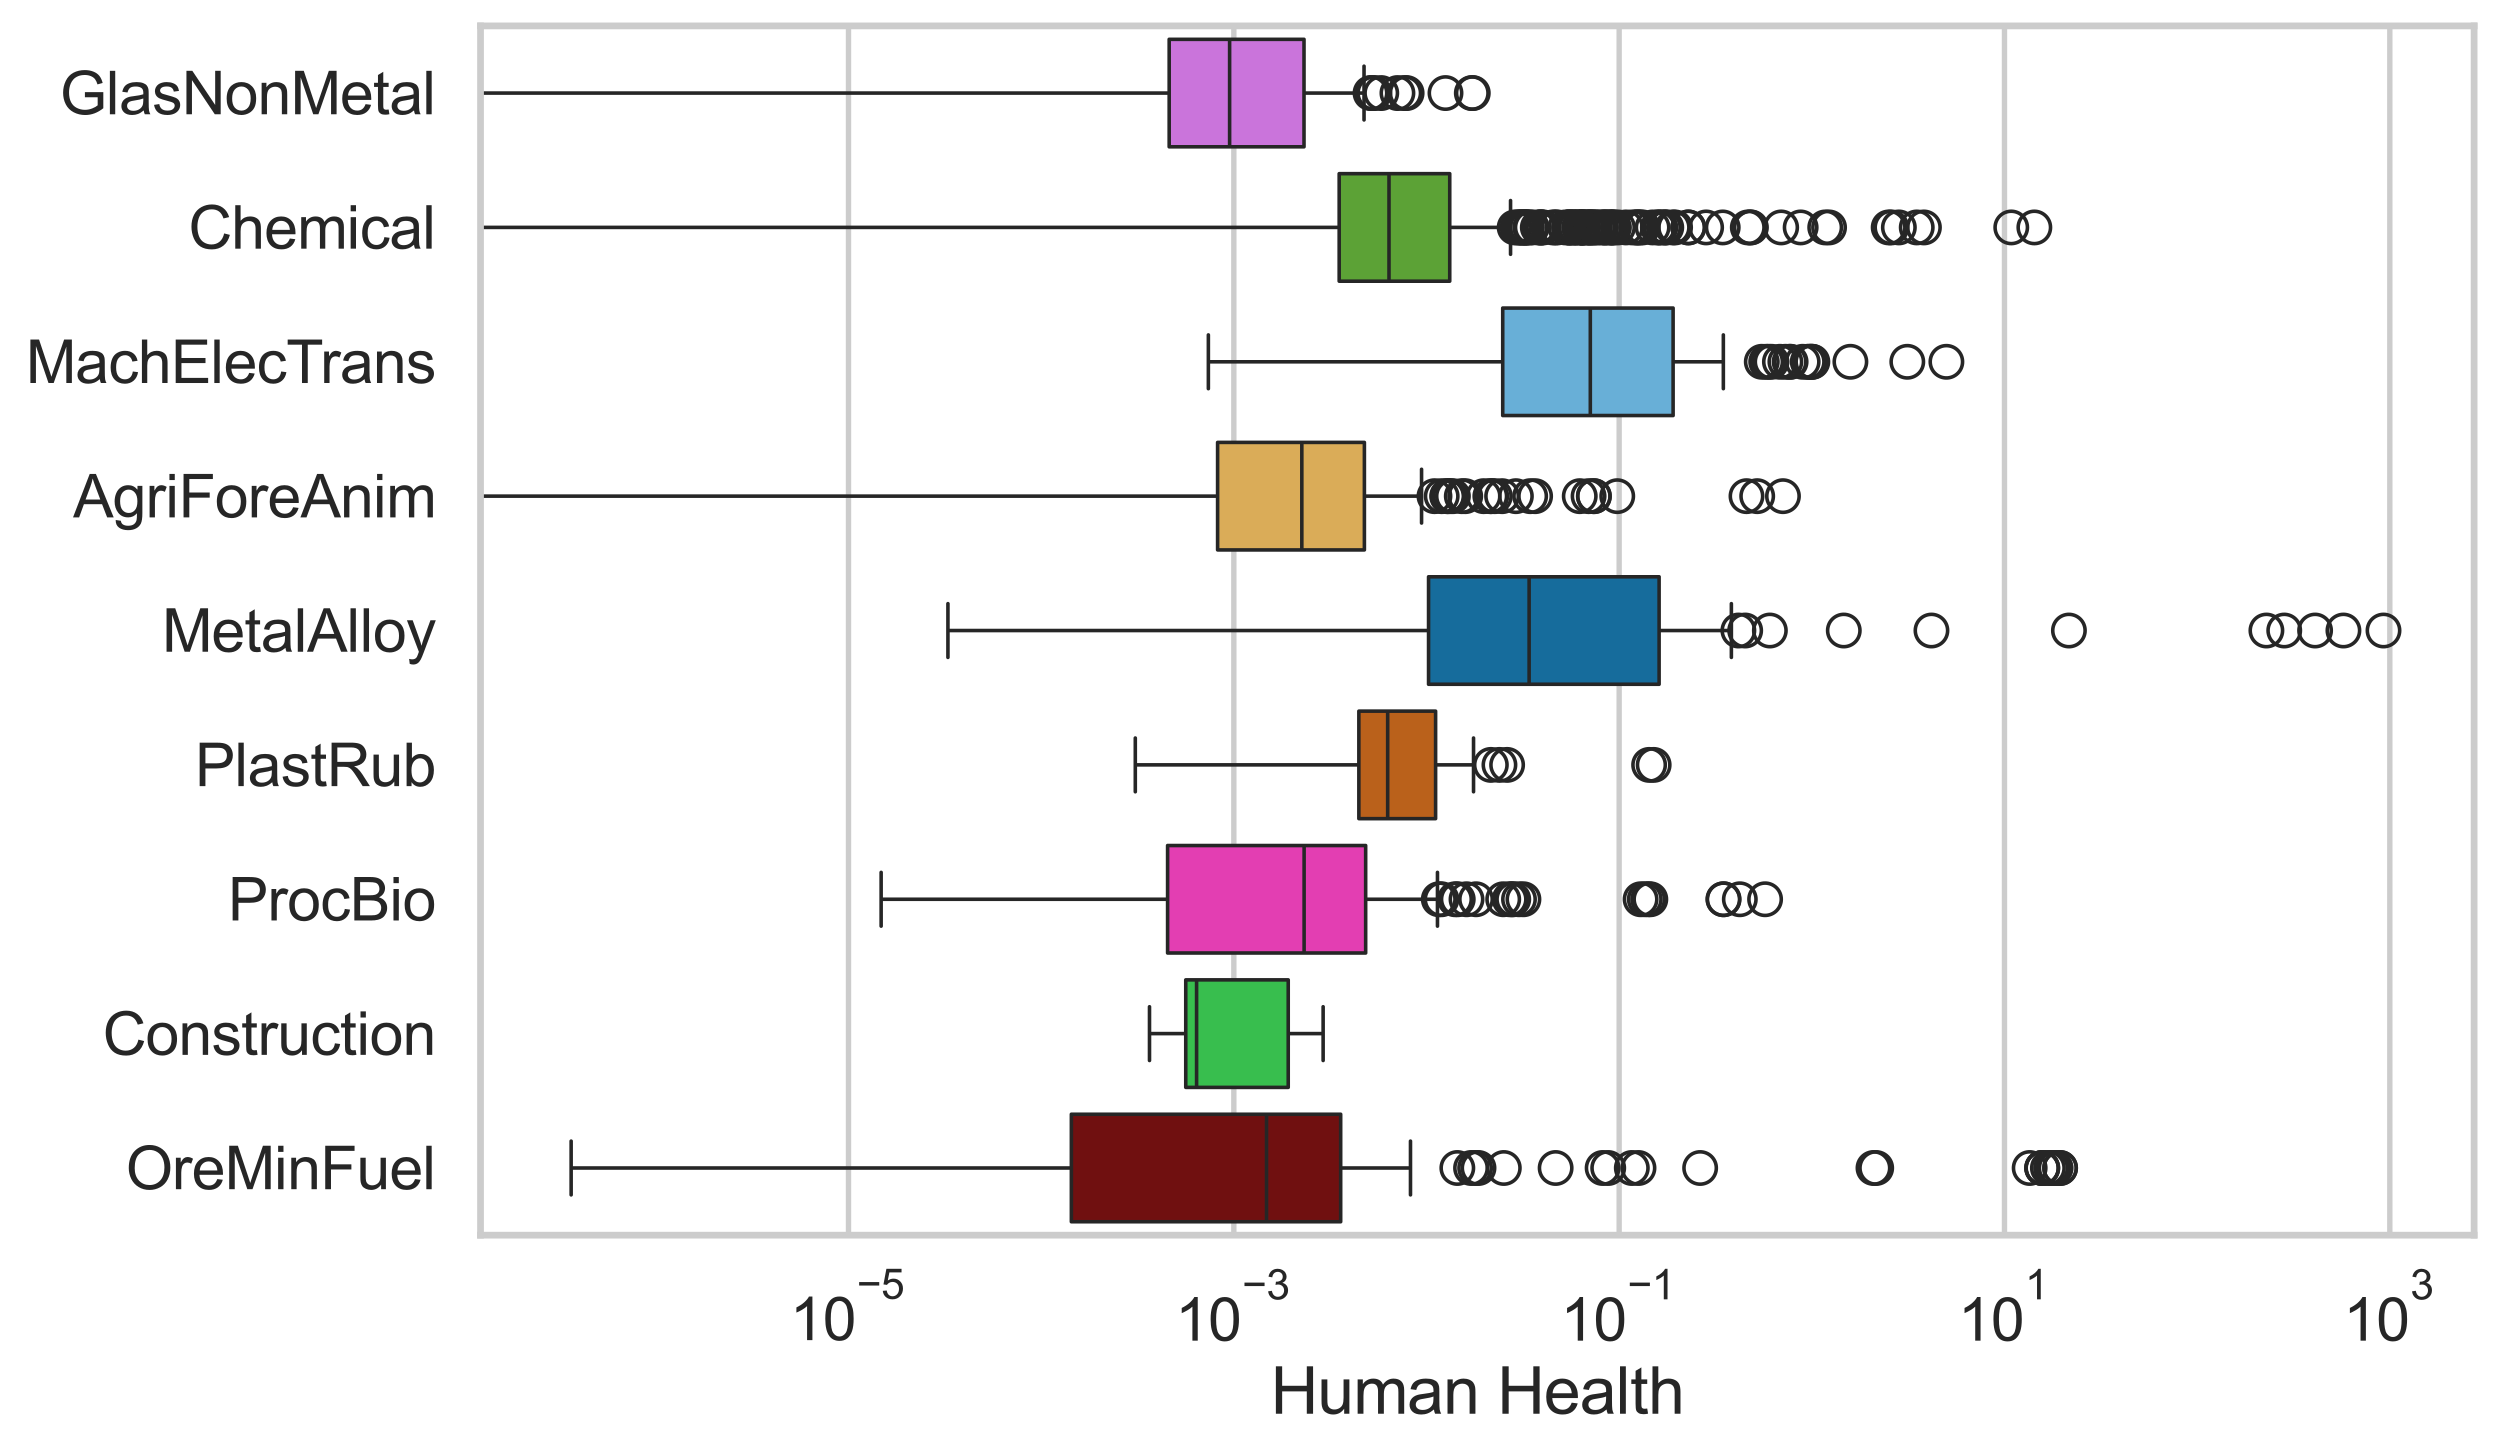 <?xml version="1.0" encoding="utf-8" standalone="no"?>
<!DOCTYPE svg PUBLIC "-//W3C//DTD SVG 1.1//EN"
  "http://www.w3.org/Graphics/SVG/1.1/DTD/svg11.dtd">
<svg xmlns:xlink="http://www.w3.org/1999/xlink" width="695.577pt" height="404.121pt" viewBox="0 0 695.577 404.121" xmlns="http://www.w3.org/2000/svg" version="1.1">
 <defs>
  <style type="text/css">*{stroke-linejoin: round; stroke-linecap: butt}</style>
 </defs>
 <g id="figure_1">
  <g id="patch_1">
   <path d="M 0 404.121 
L 695.577 404.121 
L 695.577 0 
L 0 0 
z
" style="fill: #ffffff"/>
  </g>
  <g id="axes_1">
   <g id="patch_2">
    <path d="M 133.697 343.665 
L 688.377 343.665 
L 688.377 7.2 
L 133.697 7.2 
z
" style="fill: #ffffff"/>
   </g>
   <g id="matplotlib.axis_1">
    <g id="xtick_1">
     <g id="line2d_1">
      <path d="M 236.079 343.665 
L 236.079 7.2 
" clip-path="url(#p3084a3661a)" style="fill: none; stroke: #cccccc; stroke-width: 1.5; stroke-linecap: round"/>
     </g>
     <g id="text_1">
      <!-- $\mathdefault{10^{-5}}$ -->
      <g style="fill: #262626" transform="translate(219.744 373.015) scale(0.165 -0.165)">
       <defs>
        <path id="ArialMT-31" d="M 2384 0 
L 1822 0 
L 1822 3584 
Q 1619 3391 1289 3197 
Q 959 3003 697 2906 
L 697 3450 
Q 1169 3672 1522 3987 
Q 1875 4303 2022 4600 
L 2384 4600 
L 2384 0 
z
" transform="scale(0.016)"/>
        <path id="ArialMT-30" d="M 266 2259 
Q 266 3072 433 3567 
Q 600 4063 929 4331 
Q 1259 4600 1759 4600 
Q 2128 4600 2406 4451 
Q 2684 4303 2865 4023 
Q 3047 3744 3150 3342 
Q 3253 2941 3253 2259 
Q 3253 1453 3087 958 
Q 2922 463 2592 192 
Q 2263 -78 1759 -78 
Q 1097 -78 719 397 
Q 266 969 266 2259 
z
M 844 2259 
Q 844 1131 1108 757 
Q 1372 384 1759 384 
Q 2147 384 2411 759 
Q 2675 1134 2675 2259 
Q 2675 3391 2411 3762 
Q 2147 4134 1753 4134 
Q 1366 4134 1134 3806 
Q 844 3388 844 2259 
z
" transform="scale(0.016)"/>
        <path id="ArialMT-2212" d="M 3381 1997 
L 356 1997 
L 356 2522 
L 3381 2522 
L 3381 1997 
z
" transform="scale(0.016)"/>
        <path id="ArialMT-35" d="M 266 1200 
L 856 1250 
Q 922 819 1161 601 
Q 1400 384 1738 384 
Q 2144 384 2425 690 
Q 2706 997 2706 1503 
Q 2706 1984 2436 2262 
Q 2166 2541 1728 2541 
Q 1456 2541 1237 2417 
Q 1019 2294 894 2097 
L 366 2166 
L 809 4519 
L 3088 4519 
L 3088 3981 
L 1259 3981 
L 1013 2750 
Q 1425 3038 1878 3038 
Q 2478 3038 2890 2622 
Q 3303 2206 3303 1553 
Q 3303 931 2941 478 
Q 2500 -78 1738 -78 
Q 1113 -78 717 272 
Q 322 622 266 1200 
z
" transform="scale(0.016)"/>
       </defs>
       <use xlink:href="#ArialMT-31" transform="translate(0 0.88)"/>
       <use xlink:href="#ArialMT-30" transform="translate(55.615 0.88)"/>
       <use xlink:href="#ArialMT-2212" transform="translate(112.973 70.573) scale(0.7)"/>
       <use xlink:href="#ArialMT-35" transform="translate(153.852 70.573) scale(0.7)"/>
      </g>
     </g>
    </g>
    <g id="xtick_2">
     <g id="line2d_2">
      <path d="M 343.289 343.665 
L 343.289 7.2 
" clip-path="url(#p3084a3661a)" style="fill: none; stroke: #cccccc; stroke-width: 1.5; stroke-linecap: round"/>
     </g>
     <g id="text_2">
      <!-- $\mathdefault{10^{-3}}$ -->
      <g style="fill: #262626" transform="translate(326.954 373.18) scale(0.165 -0.165)">
       <defs>
        <path id="ArialMT-33" d="M 269 1209 
L 831 1284 
Q 928 806 1161 595 
Q 1394 384 1728 384 
Q 2125 384 2398 659 
Q 2672 934 2672 1341 
Q 2672 1728 2419 1979 
Q 2166 2231 1775 2231 
Q 1616 2231 1378 2169 
L 1441 2663 
Q 1497 2656 1531 2656 
Q 1891 2656 2178 2843 
Q 2466 3031 2466 3422 
Q 2466 3731 2256 3934 
Q 2047 4138 1716 4138 
Q 1388 4138 1169 3931 
Q 950 3725 888 3313 
L 325 3413 
Q 428 3978 793 4289 
Q 1159 4600 1703 4600 
Q 2078 4600 2393 4439 
Q 2709 4278 2876 4000 
Q 3044 3722 3044 3409 
Q 3044 3113 2884 2869 
Q 2725 2625 2413 2481 
Q 2819 2388 3044 2092 
Q 3269 1797 3269 1353 
Q 3269 753 2831 336 
Q 2394 -81 1725 -81 
Q 1122 -81 723 278 
Q 325 638 269 1209 
z
" transform="scale(0.016)"/>
       </defs>
       <use xlink:href="#ArialMT-31" transform="translate(0 0.994)"/>
       <use xlink:href="#ArialMT-30" transform="translate(55.615 0.994)"/>
       <use xlink:href="#ArialMT-2212" transform="translate(112.973 70.688) scale(0.7)"/>
       <use xlink:href="#ArialMT-33" transform="translate(153.852 70.688) scale(0.7)"/>
      </g>
     </g>
    </g>
    <g id="xtick_3">
     <g id="line2d_3">
      <path d="M 450.499 343.665 
L 450.499 7.2 
" clip-path="url(#p3084a3661a)" style="fill: none; stroke: #cccccc; stroke-width: 1.5; stroke-linecap: round"/>
     </g>
     <g id="text_3">
      <!-- $\mathdefault{10^{-1}}$ -->
      <g style="fill: #262626" transform="translate(434.164 373.18) scale(0.165 -0.165)">
       <use xlink:href="#ArialMT-31" transform="translate(0 0.994)"/>
       <use xlink:href="#ArialMT-30" transform="translate(55.615 0.994)"/>
       <use xlink:href="#ArialMT-2212" transform="translate(112.973 70.688) scale(0.7)"/>
       <use xlink:href="#ArialMT-31" transform="translate(153.852 70.688) scale(0.7)"/>
      </g>
     </g>
    </g>
    <g id="xtick_4">
     <g id="line2d_4">
      <path d="M 557.709 343.665 
L 557.709 7.2 
" clip-path="url(#p3084a3661a)" style="fill: none; stroke: #cccccc; stroke-width: 1.5; stroke-linecap: round"/>
     </g>
     <g id="text_4">
      <!-- $\mathdefault{10^{1}}$ -->
      <g style="fill: #262626" transform="translate(544.757 373.18) scale(0.165 -0.165)">
       <use xlink:href="#ArialMT-31" transform="translate(0 0.994)"/>
       <use xlink:href="#ArialMT-30" transform="translate(55.615 0.994)"/>
       <use xlink:href="#ArialMT-31" transform="translate(112.973 70.688) scale(0.7)"/>
      </g>
     </g>
    </g>
    <g id="xtick_5">
     <g id="line2d_5">
      <path d="M 664.919 343.665 
L 664.919 7.2 
" clip-path="url(#p3084a3661a)" style="fill: none; stroke: #cccccc; stroke-width: 1.5; stroke-linecap: round"/>
     </g>
     <g id="text_5">
      <!-- $\mathdefault{10^{3}}$ -->
      <g style="fill: #262626" transform="translate(651.967 373.18) scale(0.165 -0.165)">
       <use xlink:href="#ArialMT-31" transform="translate(0 0.994)"/>
       <use xlink:href="#ArialMT-30" transform="translate(55.615 0.994)"/>
       <use xlink:href="#ArialMT-33" transform="translate(112.973 70.688) scale(0.7)"/>
      </g>
     </g>
    </g>
    <g id="text_6">
     <!-- Human Health -->
     <g style="fill: #262626" transform="translate(353.511 393.344) scale(0.18 -0.18)">
      <defs>
       <path id="ArialMT-48" d="M 513 0 
L 513 4581 
L 1119 4581 
L 1119 2700 
L 3500 2700 
L 3500 4581 
L 4106 4581 
L 4106 0 
L 3500 0 
L 3500 2159 
L 1119 2159 
L 1119 0 
L 513 0 
z
" transform="scale(0.016)"/>
       <path id="ArialMT-75" d="M 2597 0 
L 2597 488 
Q 2209 -75 1544 -75 
Q 1250 -75 995 37 
Q 741 150 617 320 
Q 494 491 444 738 
Q 409 903 409 1263 
L 409 3319 
L 972 3319 
L 972 1478 
Q 972 1038 1006 884 
Q 1059 663 1231 536 
Q 1403 409 1656 409 
Q 1909 409 2131 539 
Q 2353 669 2445 892 
Q 2538 1116 2538 1541 
L 2538 3319 
L 3100 3319 
L 3100 0 
L 2597 0 
z
" transform="scale(0.016)"/>
       <path id="ArialMT-6d" d="M 422 0 
L 422 3319 
L 925 3319 
L 925 2853 
Q 1081 3097 1340 3245 
Q 1600 3394 1931 3394 
Q 2300 3394 2536 3241 
Q 2772 3088 2869 2813 
Q 3263 3394 3894 3394 
Q 4388 3394 4653 3120 
Q 4919 2847 4919 2278 
L 4919 0 
L 4359 0 
L 4359 2091 
Q 4359 2428 4304 2576 
Q 4250 2725 4106 2815 
Q 3963 2906 3769 2906 
Q 3419 2906 3187 2673 
Q 2956 2441 2956 1928 
L 2956 0 
L 2394 0 
L 2394 2156 
Q 2394 2531 2256 2718 
Q 2119 2906 1806 2906 
Q 1569 2906 1367 2781 
Q 1166 2656 1075 2415 
Q 984 2175 984 1722 
L 984 0 
L 422 0 
z
" transform="scale(0.016)"/>
       <path id="ArialMT-61" d="M 2588 409 
Q 2275 144 1986 34 
Q 1697 -75 1366 -75 
Q 819 -75 525 192 
Q 231 459 231 875 
Q 231 1119 342 1320 
Q 453 1522 633 1644 
Q 813 1766 1038 1828 
Q 1203 1872 1538 1913 
Q 2219 1994 2541 2106 
Q 2544 2222 2544 2253 
Q 2544 2597 2384 2738 
Q 2169 2928 1744 2928 
Q 1347 2928 1158 2789 
Q 969 2650 878 2297 
L 328 2372 
Q 403 2725 575 2942 
Q 747 3159 1072 3276 
Q 1397 3394 1825 3394 
Q 2250 3394 2515 3294 
Q 2781 3194 2906 3042 
Q 3031 2891 3081 2659 
Q 3109 2516 3109 2141 
L 3109 1391 
Q 3109 606 3145 398 
Q 3181 191 3288 0 
L 2700 0 
Q 2613 175 2588 409 
z
M 2541 1666 
Q 2234 1541 1622 1453 
Q 1275 1403 1131 1340 
Q 988 1278 909 1158 
Q 831 1038 831 891 
Q 831 666 1001 516 
Q 1172 366 1500 366 
Q 1825 366 2078 508 
Q 2331 650 2450 897 
Q 2541 1088 2541 1459 
L 2541 1666 
z
" transform="scale(0.016)"/>
       <path id="ArialMT-6e" d="M 422 0 
L 422 3319 
L 928 3319 
L 928 2847 
Q 1294 3394 1984 3394 
Q 2284 3394 2536 3286 
Q 2788 3178 2913 3003 
Q 3038 2828 3088 2588 
Q 3119 2431 3119 2041 
L 3119 0 
L 2556 0 
L 2556 2019 
Q 2556 2363 2490 2533 
Q 2425 2703 2258 2804 
Q 2091 2906 1866 2906 
Q 1506 2906 1245 2678 
Q 984 2450 984 1813 
L 984 0 
L 422 0 
z
" transform="scale(0.016)"/>
       <path id="ArialMT-20" transform="scale(0.016)"/>
       <path id="ArialMT-65" d="M 2694 1069 
L 3275 997 
Q 3138 488 2766 206 
Q 2394 -75 1816 -75 
Q 1088 -75 661 373 
Q 234 822 234 1631 
Q 234 2469 665 2931 
Q 1097 3394 1784 3394 
Q 2450 3394 2872 2941 
Q 3294 2488 3294 1666 
Q 3294 1616 3291 1516 
L 816 1516 
Q 847 969 1125 678 
Q 1403 388 1819 388 
Q 2128 388 2347 550 
Q 2566 713 2694 1069 
z
M 847 1978 
L 2700 1978 
Q 2663 2397 2488 2606 
Q 2219 2931 1791 2931 
Q 1403 2931 1139 2672 
Q 875 2413 847 1978 
z
" transform="scale(0.016)"/>
       <path id="ArialMT-6c" d="M 409 0 
L 409 4581 
L 972 4581 
L 972 0 
L 409 0 
z
" transform="scale(0.016)"/>
       <path id="ArialMT-74" d="M 1650 503 
L 1731 6 
Q 1494 -44 1306 -44 
Q 1000 -44 831 53 
Q 663 150 594 308 
Q 525 466 525 972 
L 525 2881 
L 113 2881 
L 113 3319 
L 525 3319 
L 525 4141 
L 1084 4478 
L 1084 3319 
L 1650 3319 
L 1650 2881 
L 1084 2881 
L 1084 941 
Q 1084 700 1114 631 
Q 1144 563 1211 522 
Q 1278 481 1403 481 
Q 1497 481 1650 503 
z
" transform="scale(0.016)"/>
       <path id="ArialMT-68" d="M 422 0 
L 422 4581 
L 984 4581 
L 984 2938 
Q 1378 3394 1978 3394 
Q 2347 3394 2619 3248 
Q 2891 3103 3008 2847 
Q 3125 2591 3125 2103 
L 3125 0 
L 2563 0 
L 2563 2103 
Q 2563 2525 2380 2717 
Q 2197 2909 1863 2909 
Q 1613 2909 1392 2779 
Q 1172 2650 1078 2428 
Q 984 2206 984 1816 
L 984 0 
L 422 0 
z
" transform="scale(0.016)"/>
      </defs>
      <use xlink:href="#ArialMT-48"/>
      <use xlink:href="#ArialMT-75" transform="translate(72.217 0)"/>
      <use xlink:href="#ArialMT-6d" transform="translate(127.832 0)"/>
      <use xlink:href="#ArialMT-61" transform="translate(211.133 0)"/>
      <use xlink:href="#ArialMT-6e" transform="translate(266.748 0)"/>
      <use xlink:href="#ArialMT-20" transform="translate(322.363 0)"/>
      <use xlink:href="#ArialMT-48" transform="translate(350.146 0)"/>
      <use xlink:href="#ArialMT-65" transform="translate(422.363 0)"/>
      <use xlink:href="#ArialMT-61" transform="translate(477.979 0)"/>
      <use xlink:href="#ArialMT-6c" transform="translate(533.594 0)"/>
      <use xlink:href="#ArialMT-74" transform="translate(555.811 0)"/>
      <use xlink:href="#ArialMT-68" transform="translate(583.594 0)"/>
     </g>
    </g>
   </g>
   <g id="matplotlib.axis_2">
    <g id="ytick_1">
     <g id="text_7">
      <!-- GlasNonMetal -->
      <g style="fill: #262626" transform="translate(16.659 31.798) scale(0.165 -0.165)">
       <defs>
        <path id="ArialMT-47" d="M 2638 1797 
L 2638 2334 
L 4578 2338 
L 4578 638 
Q 4131 281 3656 101 
Q 3181 -78 2681 -78 
Q 2006 -78 1454 211 
Q 903 500 622 1047 
Q 341 1594 341 2269 
Q 341 2938 620 3517 
Q 900 4097 1425 4378 
Q 1950 4659 2634 4659 
Q 3131 4659 3532 4498 
Q 3934 4338 4162 4050 
Q 4391 3763 4509 3300 
L 3963 3150 
Q 3859 3500 3706 3700 
Q 3553 3900 3268 4020 
Q 2984 4141 2638 4141 
Q 2222 4141 1919 4014 
Q 1616 3888 1430 3681 
Q 1244 3475 1141 3228 
Q 966 2803 966 2306 
Q 966 1694 1177 1281 
Q 1388 869 1791 669 
Q 2194 469 2647 469 
Q 3041 469 3416 620 
Q 3791 772 3984 944 
L 3984 1797 
L 2638 1797 
z
" transform="scale(0.016)"/>
        <path id="ArialMT-73" d="M 197 991 
L 753 1078 
Q 800 744 1014 566 
Q 1228 388 1613 388 
Q 2000 388 2187 545 
Q 2375 703 2375 916 
Q 2375 1106 2209 1216 
Q 2094 1291 1634 1406 
Q 1016 1563 777 1677 
Q 538 1791 414 1992 
Q 291 2194 291 2438 
Q 291 2659 392 2848 
Q 494 3038 669 3163 
Q 800 3259 1026 3326 
Q 1253 3394 1513 3394 
Q 1903 3394 2198 3281 
Q 2494 3169 2634 2976 
Q 2775 2784 2828 2463 
L 2278 2388 
Q 2241 2644 2061 2787 
Q 1881 2931 1553 2931 
Q 1166 2931 1000 2803 
Q 834 2675 834 2503 
Q 834 2394 903 2306 
Q 972 2216 1119 2156 
Q 1203 2125 1616 2013 
Q 2213 1853 2448 1751 
Q 2684 1650 2818 1456 
Q 2953 1263 2953 975 
Q 2953 694 2789 445 
Q 2625 197 2315 61 
Q 2006 -75 1616 -75 
Q 969 -75 630 194 
Q 291 463 197 991 
z
" transform="scale(0.016)"/>
        <path id="ArialMT-4e" d="M 488 0 
L 488 4581 
L 1109 4581 
L 3516 984 
L 3516 4581 
L 4097 4581 
L 4097 0 
L 3475 0 
L 1069 3600 
L 1069 0 
L 488 0 
z
" transform="scale(0.016)"/>
        <path id="ArialMT-6f" d="M 213 1659 
Q 213 2581 725 3025 
Q 1153 3394 1769 3394 
Q 2453 3394 2887 2945 
Q 3322 2497 3322 1706 
Q 3322 1066 3130 698 
Q 2938 331 2570 128 
Q 2203 -75 1769 -75 
Q 1072 -75 642 372 
Q 213 819 213 1659 
z
M 791 1659 
Q 791 1022 1069 705 
Q 1347 388 1769 388 
Q 2188 388 2466 706 
Q 2744 1025 2744 1678 
Q 2744 2294 2464 2611 
Q 2184 2928 1769 2928 
Q 1347 2928 1069 2612 
Q 791 2297 791 1659 
z
" transform="scale(0.016)"/>
        <path id="ArialMT-4d" d="M 475 0 
L 475 4581 
L 1388 4581 
L 2472 1338 
Q 2622 884 2691 659 
Q 2769 909 2934 1394 
L 4031 4581 
L 4847 4581 
L 4847 0 
L 4263 0 
L 4263 3834 
L 2931 0 
L 2384 0 
L 1059 3900 
L 1059 0 
L 475 0 
z
" transform="scale(0.016)"/>
       </defs>
       <use xlink:href="#ArialMT-47"/>
       <use xlink:href="#ArialMT-6c" transform="translate(77.783 0)"/>
       <use xlink:href="#ArialMT-61" transform="translate(100 0)"/>
       <use xlink:href="#ArialMT-73" transform="translate(155.615 0)"/>
       <use xlink:href="#ArialMT-4e" transform="translate(205.615 0)"/>
       <use xlink:href="#ArialMT-6f" transform="translate(277.832 0)"/>
       <use xlink:href="#ArialMT-6e" transform="translate(333.447 0)"/>
       <use xlink:href="#ArialMT-4d" transform="translate(389.062 0)"/>
       <use xlink:href="#ArialMT-65" transform="translate(472.363 0)"/>
       <use xlink:href="#ArialMT-74" transform="translate(527.979 0)"/>
       <use xlink:href="#ArialMT-61" transform="translate(555.762 0)"/>
       <use xlink:href="#ArialMT-6c" transform="translate(611.377 0)"/>
      </g>
     </g>
    </g>
    <g id="ytick_2">
     <g id="text_8">
      <!-- Chemical -->
      <g style="fill: #262626" transform="translate(52.428 69.183) scale(0.165 -0.165)">
       <defs>
        <path id="ArialMT-43" d="M 3763 1606 
L 4369 1453 
Q 4178 706 3683 314 
Q 3188 -78 2472 -78 
Q 1731 -78 1267 223 
Q 803 525 561 1097 
Q 319 1669 319 2325 
Q 319 3041 592 3573 
Q 866 4106 1370 4382 
Q 1875 4659 2481 4659 
Q 3169 4659 3637 4309 
Q 4106 3959 4291 3325 
L 3694 3184 
Q 3534 3684 3231 3912 
Q 2928 4141 2469 4141 
Q 1941 4141 1586 3887 
Q 1231 3634 1087 3207 
Q 944 2781 944 2328 
Q 944 1744 1114 1308 
Q 1284 872 1643 656 
Q 2003 441 2422 441 
Q 2931 441 3284 734 
Q 3638 1028 3763 1606 
z
" transform="scale(0.016)"/>
        <path id="ArialMT-69" d="M 425 3934 
L 425 4581 
L 988 4581 
L 988 3934 
L 425 3934 
z
M 425 0 
L 425 3319 
L 988 3319 
L 988 0 
L 425 0 
z
" transform="scale(0.016)"/>
        <path id="ArialMT-63" d="M 2588 1216 
L 3141 1144 
Q 3050 572 2676 248 
Q 2303 -75 1759 -75 
Q 1078 -75 664 370 
Q 250 816 250 1647 
Q 250 2184 428 2587 
Q 606 2991 970 3192 
Q 1334 3394 1763 3394 
Q 2303 3394 2647 3120 
Q 2991 2847 3088 2344 
L 2541 2259 
Q 2463 2594 2264 2762 
Q 2066 2931 1784 2931 
Q 1359 2931 1093 2626 
Q 828 2322 828 1663 
Q 828 994 1084 691 
Q 1341 388 1753 388 
Q 2084 388 2306 591 
Q 2528 794 2588 1216 
z
" transform="scale(0.016)"/>
       </defs>
       <use xlink:href="#ArialMT-43"/>
       <use xlink:href="#ArialMT-68" transform="translate(72.217 0)"/>
       <use xlink:href="#ArialMT-65" transform="translate(127.832 0)"/>
       <use xlink:href="#ArialMT-6d" transform="translate(183.447 0)"/>
       <use xlink:href="#ArialMT-69" transform="translate(266.748 0)"/>
       <use xlink:href="#ArialMT-63" transform="translate(288.965 0)"/>
       <use xlink:href="#ArialMT-61" transform="translate(338.965 0)"/>
       <use xlink:href="#ArialMT-6c" transform="translate(394.58 0)"/>
      </g>
     </g>
    </g>
    <g id="ytick_3">
     <g id="text_9">
      <!-- MachElecTrans -->
      <g style="fill: #262626" transform="translate(7.2 106.568) scale(0.165 -0.165)">
       <defs>
        <path id="ArialMT-45" d="M 506 0 
L 506 4581 
L 3819 4581 
L 3819 4041 
L 1113 4041 
L 1113 2638 
L 3647 2638 
L 3647 2100 
L 1113 2100 
L 1113 541 
L 3925 541 
L 3925 0 
L 506 0 
z
" transform="scale(0.016)"/>
        <path id="ArialMT-54" d="M 1659 0 
L 1659 4041 
L 150 4041 
L 150 4581 
L 3781 4581 
L 3781 4041 
L 2266 4041 
L 2266 0 
L 1659 0 
z
" transform="scale(0.016)"/>
        <path id="ArialMT-72" d="M 416 0 
L 416 3319 
L 922 3319 
L 922 2816 
Q 1116 3169 1280 3281 
Q 1444 3394 1641 3394 
Q 1925 3394 2219 3213 
L 2025 2691 
Q 1819 2813 1613 2813 
Q 1428 2813 1281 2702 
Q 1134 2591 1072 2394 
Q 978 2094 978 1738 
L 978 0 
L 416 0 
z
" transform="scale(0.016)"/>
       </defs>
       <use xlink:href="#ArialMT-4d"/>
       <use xlink:href="#ArialMT-61" transform="translate(83.301 0)"/>
       <use xlink:href="#ArialMT-63" transform="translate(138.916 0)"/>
       <use xlink:href="#ArialMT-68" transform="translate(188.916 0)"/>
       <use xlink:href="#ArialMT-45" transform="translate(244.531 0)"/>
       <use xlink:href="#ArialMT-6c" transform="translate(311.23 0)"/>
       <use xlink:href="#ArialMT-65" transform="translate(333.447 0)"/>
       <use xlink:href="#ArialMT-63" transform="translate(389.062 0)"/>
       <use xlink:href="#ArialMT-54" transform="translate(439.062 0)"/>
       <use xlink:href="#ArialMT-72" transform="translate(496.396 0)"/>
       <use xlink:href="#ArialMT-61" transform="translate(529.697 0)"/>
       <use xlink:href="#ArialMT-6e" transform="translate(585.312 0)"/>
       <use xlink:href="#ArialMT-73" transform="translate(640.928 0)"/>
      </g>
     </g>
    </g>
    <g id="ytick_4">
     <g id="text_10">
      <!-- AgriForeAnim -->
      <g style="fill: #262626" transform="translate(20.341 143.953) scale(0.165 -0.165)">
       <defs>
        <path id="ArialMT-41" d="M -9 0 
L 1750 4581 
L 2403 4581 
L 4278 0 
L 3588 0 
L 3053 1388 
L 1138 1388 
L 634 0 
L -9 0 
z
M 1313 1881 
L 2866 1881 
L 2388 3150 
Q 2169 3728 2063 4100 
Q 1975 3659 1816 3225 
L 1313 1881 
z
" transform="scale(0.016)"/>
        <path id="ArialMT-67" d="M 319 -275 
L 866 -356 
Q 900 -609 1056 -725 
Q 1266 -881 1628 -881 
Q 2019 -881 2231 -725 
Q 2444 -569 2519 -288 
Q 2563 -116 2559 434 
Q 2191 0 1641 0 
Q 956 0 581 494 
Q 206 988 206 1678 
Q 206 2153 378 2554 
Q 550 2956 876 3175 
Q 1203 3394 1644 3394 
Q 2231 3394 2613 2919 
L 2613 3319 
L 3131 3319 
L 3131 450 
Q 3131 -325 2973 -648 
Q 2816 -972 2473 -1159 
Q 2131 -1347 1631 -1347 
Q 1038 -1347 672 -1080 
Q 306 -813 319 -275 
z
M 784 1719 
Q 784 1066 1043 766 
Q 1303 466 1694 466 
Q 2081 466 2343 764 
Q 2606 1063 2606 1700 
Q 2606 2309 2336 2618 
Q 2066 2928 1684 2928 
Q 1309 2928 1046 2623 
Q 784 2319 784 1719 
z
" transform="scale(0.016)"/>
        <path id="ArialMT-46" d="M 525 0 
L 525 4581 
L 3616 4581 
L 3616 4041 
L 1131 4041 
L 1131 2622 
L 3281 2622 
L 3281 2081 
L 1131 2081 
L 1131 0 
L 525 0 
z
" transform="scale(0.016)"/>
       </defs>
       <use xlink:href="#ArialMT-41"/>
       <use xlink:href="#ArialMT-67" transform="translate(66.699 0)"/>
       <use xlink:href="#ArialMT-72" transform="translate(122.314 0)"/>
       <use xlink:href="#ArialMT-69" transform="translate(155.615 0)"/>
       <use xlink:href="#ArialMT-46" transform="translate(177.832 0)"/>
       <use xlink:href="#ArialMT-6f" transform="translate(238.916 0)"/>
       <use xlink:href="#ArialMT-72" transform="translate(294.531 0)"/>
       <use xlink:href="#ArialMT-65" transform="translate(327.832 0)"/>
       <use xlink:href="#ArialMT-41" transform="translate(383.447 0)"/>
       <use xlink:href="#ArialMT-6e" transform="translate(450.146 0)"/>
       <use xlink:href="#ArialMT-69" transform="translate(505.762 0)"/>
       <use xlink:href="#ArialMT-6d" transform="translate(527.979 0)"/>
      </g>
     </g>
    </g>
    <g id="ytick_5">
     <g id="text_11">
      <!-- MetalAlloy -->
      <g style="fill: #262626" transform="translate(45.088 181.337) scale(0.165 -0.165)">
       <defs>
        <path id="ArialMT-79" d="M 397 -1278 
L 334 -750 
Q 519 -800 656 -800 
Q 844 -800 956 -737 
Q 1069 -675 1141 -563 
Q 1194 -478 1313 -144 
Q 1328 -97 1363 -6 
L 103 3319 
L 709 3319 
L 1400 1397 
Q 1534 1031 1641 628 
Q 1738 1016 1872 1384 
L 2581 3319 
L 3144 3319 
L 1881 -56 
Q 1678 -603 1566 -809 
Q 1416 -1088 1222 -1217 
Q 1028 -1347 759 -1347 
Q 597 -1347 397 -1278 
z
" transform="scale(0.016)"/>
       </defs>
       <use xlink:href="#ArialMT-4d"/>
       <use xlink:href="#ArialMT-65" transform="translate(83.301 0)"/>
       <use xlink:href="#ArialMT-74" transform="translate(138.916 0)"/>
       <use xlink:href="#ArialMT-61" transform="translate(166.699 0)"/>
       <use xlink:href="#ArialMT-6c" transform="translate(222.314 0)"/>
       <use xlink:href="#ArialMT-41" transform="translate(244.531 0)"/>
       <use xlink:href="#ArialMT-6c" transform="translate(311.23 0)"/>
       <use xlink:href="#ArialMT-6c" transform="translate(333.447 0)"/>
       <use xlink:href="#ArialMT-6f" transform="translate(355.664 0)"/>
       <use xlink:href="#ArialMT-79" transform="translate(411.279 0)"/>
      </g>
     </g>
    </g>
    <g id="ytick_6">
     <g id="text_12">
      <!-- PlastRub -->
      <g style="fill: #262626" transform="translate(54.248 218.722) scale(0.165 -0.165)">
       <defs>
        <path id="ArialMT-50" d="M 494 0 
L 494 4581 
L 2222 4581 
Q 2678 4581 2919 4538 
Q 3256 4481 3484 4323 
Q 3713 4166 3852 3881 
Q 3991 3597 3991 3256 
Q 3991 2672 3619 2267 
Q 3247 1863 2275 1863 
L 1100 1863 
L 1100 0 
L 494 0 
z
M 1100 2403 
L 2284 2403 
Q 2872 2403 3119 2622 
Q 3366 2841 3366 3238 
Q 3366 3525 3220 3729 
Q 3075 3934 2838 4000 
Q 2684 4041 2272 4041 
L 1100 4041 
L 1100 2403 
z
" transform="scale(0.016)"/>
        <path id="ArialMT-52" d="M 503 0 
L 503 4581 
L 2534 4581 
Q 3147 4581 3465 4457 
Q 3784 4334 3975 4021 
Q 4166 3709 4166 3331 
Q 4166 2844 3850 2509 
Q 3534 2175 2875 2084 
Q 3116 1969 3241 1856 
Q 3506 1613 3744 1247 
L 4541 0 
L 3778 0 
L 3172 953 
Q 2906 1366 2734 1584 
Q 2563 1803 2427 1890 
Q 2291 1978 2150 2013 
Q 2047 2034 1813 2034 
L 1109 2034 
L 1109 0 
L 503 0 
z
M 1109 2559 
L 2413 2559 
Q 2828 2559 3062 2645 
Q 3297 2731 3419 2920 
Q 3541 3109 3541 3331 
Q 3541 3656 3305 3865 
Q 3069 4075 2559 4075 
L 1109 4075 
L 1109 2559 
z
" transform="scale(0.016)"/>
        <path id="ArialMT-62" d="M 941 0 
L 419 0 
L 419 4581 
L 981 4581 
L 981 2947 
Q 1338 3394 1891 3394 
Q 2197 3394 2470 3270 
Q 2744 3147 2920 2923 
Q 3097 2700 3197 2384 
Q 3297 2069 3297 1709 
Q 3297 856 2875 390 
Q 2453 -75 1863 -75 
Q 1275 -75 941 416 
L 941 0 
z
M 934 1684 
Q 934 1088 1097 822 
Q 1363 388 1816 388 
Q 2184 388 2453 708 
Q 2722 1028 2722 1663 
Q 2722 2313 2464 2622 
Q 2206 2931 1841 2931 
Q 1472 2931 1203 2611 
Q 934 2291 934 1684 
z
" transform="scale(0.016)"/>
       </defs>
       <use xlink:href="#ArialMT-50"/>
       <use xlink:href="#ArialMT-6c" transform="translate(66.699 0)"/>
       <use xlink:href="#ArialMT-61" transform="translate(88.916 0)"/>
       <use xlink:href="#ArialMT-73" transform="translate(144.531 0)"/>
       <use xlink:href="#ArialMT-74" transform="translate(194.531 0)"/>
       <use xlink:href="#ArialMT-52" transform="translate(222.314 0)"/>
       <use xlink:href="#ArialMT-75" transform="translate(294.531 0)"/>
       <use xlink:href="#ArialMT-62" transform="translate(350.146 0)"/>
      </g>
     </g>
    </g>
    <g id="ytick_7">
     <g id="text_13">
      <!-- ProcBio -->
      <g style="fill: #262626" transform="translate(63.424 256.107) scale(0.165 -0.165)">
       <defs>
        <path id="ArialMT-42" d="M 469 0 
L 469 4581 
L 2188 4581 
Q 2713 4581 3030 4442 
Q 3347 4303 3526 4014 
Q 3706 3725 3706 3409 
Q 3706 3116 3547 2856 
Q 3388 2597 3066 2438 
Q 3481 2316 3704 2022 
Q 3928 1728 3928 1328 
Q 3928 1006 3792 729 
Q 3656 453 3456 303 
Q 3256 153 2954 76 
Q 2653 0 2216 0 
L 469 0 
z
M 1075 2656 
L 2066 2656 
Q 2469 2656 2644 2709 
Q 2875 2778 2992 2937 
Q 3109 3097 3109 3338 
Q 3109 3566 3000 3739 
Q 2891 3913 2687 3977 
Q 2484 4041 1991 4041 
L 1075 4041 
L 1075 2656 
z
M 1075 541 
L 2216 541 
Q 2509 541 2628 563 
Q 2838 600 2978 687 
Q 3119 775 3209 942 
Q 3300 1109 3300 1328 
Q 3300 1584 3169 1773 
Q 3038 1963 2805 2039 
Q 2572 2116 2134 2116 
L 1075 2116 
L 1075 541 
z
" transform="scale(0.016)"/>
       </defs>
       <use xlink:href="#ArialMT-50"/>
       <use xlink:href="#ArialMT-72" transform="translate(66.699 0)"/>
       <use xlink:href="#ArialMT-6f" transform="translate(100 0)"/>
       <use xlink:href="#ArialMT-63" transform="translate(155.615 0)"/>
       <use xlink:href="#ArialMT-42" transform="translate(205.615 0)"/>
       <use xlink:href="#ArialMT-69" transform="translate(272.314 0)"/>
       <use xlink:href="#ArialMT-6f" transform="translate(294.531 0)"/>
      </g>
     </g>
    </g>
    <g id="ytick_8">
     <g id="text_14">
      <!-- Construction -->
      <g style="fill: #262626" transform="translate(28.575 293.492) scale(0.165 -0.165)">
       <use xlink:href="#ArialMT-43"/>
       <use xlink:href="#ArialMT-6f" transform="translate(72.217 0)"/>
       <use xlink:href="#ArialMT-6e" transform="translate(127.832 0)"/>
       <use xlink:href="#ArialMT-73" transform="translate(183.447 0)"/>
       <use xlink:href="#ArialMT-74" transform="translate(233.447 0)"/>
       <use xlink:href="#ArialMT-72" transform="translate(261.23 0)"/>
       <use xlink:href="#ArialMT-75" transform="translate(294.531 0)"/>
       <use xlink:href="#ArialMT-63" transform="translate(350.146 0)"/>
       <use xlink:href="#ArialMT-74" transform="translate(400.146 0)"/>
       <use xlink:href="#ArialMT-69" transform="translate(427.93 0)"/>
       <use xlink:href="#ArialMT-6f" transform="translate(450.146 0)"/>
       <use xlink:href="#ArialMT-6e" transform="translate(505.762 0)"/>
      </g>
     </g>
    </g>
    <g id="ytick_9">
     <g id="text_15">
      <!-- OreMinFuel -->
      <g style="fill: #262626" transform="translate(35.013 330.877) scale(0.165 -0.165)">
       <defs>
        <path id="ArialMT-4f" d="M 309 2231 
Q 309 3372 921 4017 
Q 1534 4663 2503 4663 
Q 3138 4663 3647 4359 
Q 4156 4056 4423 3514 
Q 4691 2972 4691 2284 
Q 4691 1588 4409 1038 
Q 4128 488 3612 205 
Q 3097 -78 2500 -78 
Q 1853 -78 1343 234 
Q 834 547 571 1087 
Q 309 1628 309 2231 
z
M 934 2222 
Q 934 1394 1379 917 
Q 1825 441 2497 441 
Q 3181 441 3623 922 
Q 4066 1403 4066 2288 
Q 4066 2847 3877 3264 
Q 3688 3681 3323 3911 
Q 2959 4141 2506 4141 
Q 1863 4141 1398 3698 
Q 934 3256 934 2222 
z
" transform="scale(0.016)"/>
       </defs>
       <use xlink:href="#ArialMT-4f"/>
       <use xlink:href="#ArialMT-72" transform="translate(77.783 0)"/>
       <use xlink:href="#ArialMT-65" transform="translate(111.084 0)"/>
       <use xlink:href="#ArialMT-4d" transform="translate(166.699 0)"/>
       <use xlink:href="#ArialMT-69" transform="translate(250 0)"/>
       <use xlink:href="#ArialMT-6e" transform="translate(272.217 0)"/>
       <use xlink:href="#ArialMT-46" transform="translate(327.832 0)"/>
       <use xlink:href="#ArialMT-75" transform="translate(388.916 0)"/>
       <use xlink:href="#ArialMT-65" transform="translate(444.531 0)"/>
       <use xlink:href="#ArialMT-6c" transform="translate(500.146 0)"/>
      </g>
     </g>
    </g>
   </g>
   <g id="patch_3">
    <path d="M 325.303 10.938 
L 325.303 40.846 
L 362.815 40.846 
L 362.815 10.938 
L 325.303 10.938 
z
" clip-path="url(#p3084a3661a)" style="fill: #ca74db; stroke: #262626; stroke-linejoin: miter"/>
   </g>
   <g id="line2d_6">
    <path d="M 325.303 25.892 
L -1 25.892 
" clip-path="url(#p3084a3661a)" style="fill: none; stroke: #262626"/>
   </g>
   <g id="line2d_7">
    <path d="M 362.815 25.892 
L 379.515 25.892 
" clip-path="url(#p3084a3661a)" style="fill: none; stroke: #262626"/>
   </g>
   <g id="line2d_8">
    <path clip-path="url(#p3084a3661a)" style="fill: none; stroke: #262626; stroke-linecap: round"/>
   </g>
   <g id="line2d_9">
    <path d="M 379.515 18.415 
L 379.515 33.369 
" clip-path="url(#p3084a3661a)" style="fill: none; stroke: #262626; stroke-linecap: round"/>
   </g>
   <g id="line2d_10">
    <defs>
     <path id="m29c51bf791" d="M 0 4.5 
C 1.193 4.5 2.338 4.026 3.182 3.182 
C 4.026 2.338 4.5 1.193 4.5 0 
C 4.5 -1.193 4.026 -2.338 3.182 -3.182 
C 2.338 -4.026 1.193 -4.5 0 -4.5 
C -1.193 -4.5 -2.338 -4.026 -3.182 -3.182 
C -4.026 -2.338 -4.5 -1.193 -4.5 0 
C -4.5 1.193 -4.026 2.338 -3.182 3.182 
C -2.338 4.026 -1.193 4.5 0 4.5 
z
" style="stroke: #262626"/>
    </defs>
    <g clip-path="url(#p3084a3661a)">
     <use xlink:href="#m29c51bf791" x="381.326" y="25.892" style="fill-opacity: 0; stroke: #262626"/>
     <use xlink:href="#m29c51bf791" x="409.504" y="25.892" style="fill-opacity: 0; stroke: #262626"/>
     <use xlink:href="#m29c51bf791" x="384.31" y="25.892" style="fill-opacity: 0; stroke: #262626"/>
     <use xlink:href="#m29c51bf791" x="409.773" y="25.892" style="fill-opacity: 0; stroke: #262626"/>
     <use xlink:href="#m29c51bf791" x="388.81" y="25.892" style="fill-opacity: 0; stroke: #262626"/>
     <use xlink:href="#m29c51bf791" x="390.721" y="25.892" style="fill-opacity: 0; stroke: #262626"/>
     <use xlink:href="#m29c51bf791" x="381.789" y="25.892" style="fill-opacity: 0; stroke: #262626"/>
     <use xlink:href="#m29c51bf791" x="382.368" y="25.892" style="fill-opacity: 0; stroke: #262626"/>
     <use xlink:href="#m29c51bf791" x="402.18" y="25.892" style="fill-opacity: 0; stroke: #262626"/>
     <use xlink:href="#m29c51bf791" x="391.362" y="25.892" style="fill-opacity: 0; stroke: #262626"/>
    </g>
   </g>
   <g id="patch_4">
    <path d="M 372.602 48.323 
L 372.602 78.231 
L 403.361 78.231 
L 403.361 48.323 
L 372.602 48.323 
z
" clip-path="url(#p3084a3661a)" style="fill: #5ca236; stroke: #262626; stroke-linejoin: miter"/>
   </g>
   <g id="line2d_11">
    <path d="M 372.602 63.277 
L -1 63.277 
" clip-path="url(#p3084a3661a)" style="fill: none; stroke: #262626"/>
   </g>
   <g id="line2d_12">
    <path d="M 403.361 63.277 
L 420.281 63.277 
" clip-path="url(#p3084a3661a)" style="fill: none; stroke: #262626"/>
   </g>
   <g id="line2d_13">
    <path clip-path="url(#p3084a3661a)" style="fill: none; stroke: #262626; stroke-linecap: round"/>
   </g>
   <g id="line2d_14">
    <path d="M 420.281 55.8 
L 420.281 70.754 
" clip-path="url(#p3084a3661a)" style="fill: none; stroke: #262626; stroke-linecap: round"/>
   </g>
   <g id="line2d_15">
    <g clip-path="url(#p3084a3661a)">
     <use xlink:href="#m29c51bf791" x="436.781" y="63.277" style="fill-opacity: 0; stroke: #262626"/>
     <use xlink:href="#m29c51bf791" x="465.393" y="63.277" style="fill-opacity: 0; stroke: #262626"/>
     <use xlink:href="#m29c51bf791" x="463.385" y="63.277" style="fill-opacity: 0; stroke: #262626"/>
     <use xlink:href="#m29c51bf791" x="440.344" y="63.277" style="fill-opacity: 0; stroke: #262626"/>
     <use xlink:href="#m29c51bf791" x="439.366" y="63.277" style="fill-opacity: 0; stroke: #262626"/>
     <use xlink:href="#m29c51bf791" x="461.465" y="63.277" style="fill-opacity: 0; stroke: #262626"/>
     <use xlink:href="#m29c51bf791" x="526.241" y="63.277" style="fill-opacity: 0; stroke: #262626"/>
     <use xlink:href="#m29c51bf791" x="443.508" y="63.277" style="fill-opacity: 0; stroke: #262626"/>
     <use xlink:href="#m29c51bf791" x="461.973" y="63.277" style="fill-opacity: 0; stroke: #262626"/>
     <use xlink:href="#m29c51bf791" x="432.046" y="63.277" style="fill-opacity: 0; stroke: #262626"/>
     <use xlink:href="#m29c51bf791" x="487.153" y="63.277" style="fill-opacity: 0; stroke: #262626"/>
     <use xlink:href="#m29c51bf791" x="436.607" y="63.277" style="fill-opacity: 0; stroke: #262626"/>
     <use xlink:href="#m29c51bf791" x="433.325" y="63.277" style="fill-opacity: 0; stroke: #262626"/>
     <use xlink:href="#m29c51bf791" x="442.381" y="63.277" style="fill-opacity: 0; stroke: #262626"/>
     <use xlink:href="#m29c51bf791" x="446.601" y="63.277" style="fill-opacity: 0; stroke: #262626"/>
     <use xlink:href="#m29c51bf791" x="455.717" y="63.277" style="fill-opacity: 0; stroke: #262626"/>
     <use xlink:href="#m29c51bf791" x="428.731" y="63.277" style="fill-opacity: 0; stroke: #262626"/>
     <use xlink:href="#m29c51bf791" x="432.726" y="63.277" style="fill-opacity: 0; stroke: #262626"/>
     <use xlink:href="#m29c51bf791" x="424.332" y="63.277" style="fill-opacity: 0; stroke: #262626"/>
     <use xlink:href="#m29c51bf791" x="424.31" y="63.277" style="fill-opacity: 0; stroke: #262626"/>
     <use xlink:href="#m29c51bf791" x="427.864" y="63.277" style="fill-opacity: 0; stroke: #262626"/>
     <use xlink:href="#m29c51bf791" x="535.294" y="63.277" style="fill-opacity: 0; stroke: #262626"/>
     <use xlink:href="#m29c51bf791" x="486.971" y="63.277" style="fill-opacity: 0; stroke: #262626"/>
     <use xlink:href="#m29c51bf791" x="446.537" y="63.277" style="fill-opacity: 0; stroke: #262626"/>
     <use xlink:href="#m29c51bf791" x="445.4" y="63.277" style="fill-opacity: 0; stroke: #262626"/>
     <use xlink:href="#m29c51bf791" x="469.71" y="63.277" style="fill-opacity: 0; stroke: #262626"/>
     <use xlink:href="#m29c51bf791" x="508.902" y="63.277" style="fill-opacity: 0; stroke: #262626"/>
     <use xlink:href="#m29c51bf791" x="425.76" y="63.277" style="fill-opacity: 0; stroke: #262626"/>
     <use xlink:href="#m29c51bf791" x="440.314" y="63.277" style="fill-opacity: 0; stroke: #262626"/>
     <use xlink:href="#m29c51bf791" x="459.8" y="63.277" style="fill-opacity: 0; stroke: #262626"/>
     <use xlink:href="#m29c51bf791" x="440.371" y="63.277" style="fill-opacity: 0; stroke: #262626"/>
     <use xlink:href="#m29c51bf791" x="424.683" y="63.277" style="fill-opacity: 0; stroke: #262626"/>
     <use xlink:href="#m29c51bf791" x="486.295" y="63.277" style="fill-opacity: 0; stroke: #262626"/>
     <use xlink:href="#m29c51bf791" x="500.995" y="63.277" style="fill-opacity: 0; stroke: #262626"/>
     <use xlink:href="#m29c51bf791" x="495.573" y="63.277" style="fill-opacity: 0; stroke: #262626"/>
     <use xlink:href="#m29c51bf791" x="461.266" y="63.277" style="fill-opacity: 0; stroke: #262626"/>
     <use xlink:href="#m29c51bf791" x="454.13" y="63.277" style="fill-opacity: 0; stroke: #262626"/>
     <use xlink:href="#m29c51bf791" x="428.579" y="63.277" style="fill-opacity: 0; stroke: #262626"/>
     <use xlink:href="#m29c51bf791" x="428.835" y="63.277" style="fill-opacity: 0; stroke: #262626"/>
     <use xlink:href="#m29c51bf791" x="456.329" y="63.277" style="fill-opacity: 0; stroke: #262626"/>
     <use xlink:href="#m29c51bf791" x="440.162" y="63.277" style="fill-opacity: 0; stroke: #262626"/>
     <use xlink:href="#m29c51bf791" x="442.472" y="63.277" style="fill-opacity: 0; stroke: #262626"/>
     <use xlink:href="#m29c51bf791" x="442.992" y="63.277" style="fill-opacity: 0; stroke: #262626"/>
     <use xlink:href="#m29c51bf791" x="466.06" y="63.277" style="fill-opacity: 0; stroke: #262626"/>
     <use xlink:href="#m29c51bf791" x="423.756" y="63.277" style="fill-opacity: 0; stroke: #262626"/>
     <use xlink:href="#m29c51bf791" x="421.424" y="63.277" style="fill-opacity: 0; stroke: #262626"/>
     <use xlink:href="#m29c51bf791" x="452.377" y="63.277" style="fill-opacity: 0; stroke: #262626"/>
     <use xlink:href="#m29c51bf791" x="437.637" y="63.277" style="fill-opacity: 0; stroke: #262626"/>
     <use xlink:href="#m29c51bf791" x="455.221" y="63.277" style="fill-opacity: 0; stroke: #262626"/>
     <use xlink:href="#m29c51bf791" x="436.602" y="63.277" style="fill-opacity: 0; stroke: #262626"/>
     <use xlink:href="#m29c51bf791" x="474.696" y="63.277" style="fill-opacity: 0; stroke: #262626"/>
     <use xlink:href="#m29c51bf791" x="438.266" y="63.277" style="fill-opacity: 0; stroke: #262626"/>
     <use xlink:href="#m29c51bf791" x="479.31" y="63.277" style="fill-opacity: 0; stroke: #262626"/>
     <use xlink:href="#m29c51bf791" x="422.658" y="63.277" style="fill-opacity: 0; stroke: #262626"/>
     <use xlink:href="#m29c51bf791" x="462.95" y="63.277" style="fill-opacity: 0; stroke: #262626"/>
     <use xlink:href="#m29c51bf791" x="438.322" y="63.277" style="fill-opacity: 0; stroke: #262626"/>
     <use xlink:href="#m29c51bf791" x="426.174" y="63.277" style="fill-opacity: 0; stroke: #262626"/>
     <use xlink:href="#m29c51bf791" x="436.66" y="63.277" style="fill-opacity: 0; stroke: #262626"/>
     <use xlink:href="#m29c51bf791" x="442.091" y="63.277" style="fill-opacity: 0; stroke: #262626"/>
     <use xlink:href="#m29c51bf791" x="448.22" y="63.277" style="fill-opacity: 0; stroke: #262626"/>
     <use xlink:href="#m29c51bf791" x="423.465" y="63.277" style="fill-opacity: 0; stroke: #262626"/>
     <use xlink:href="#m29c51bf791" x="450.171" y="63.277" style="fill-opacity: 0; stroke: #262626"/>
     <use xlink:href="#m29c51bf791" x="429.398" y="63.277" style="fill-opacity: 0; stroke: #262626"/>
     <use xlink:href="#m29c51bf791" x="446.436" y="63.277" style="fill-opacity: 0; stroke: #262626"/>
     <use xlink:href="#m29c51bf791" x="447.672" y="63.277" style="fill-opacity: 0; stroke: #262626"/>
     <use xlink:href="#m29c51bf791" x="528.321" y="63.277" style="fill-opacity: 0; stroke: #262626"/>
     <use xlink:href="#m29c51bf791" x="441.335" y="63.277" style="fill-opacity: 0; stroke: #262626"/>
     <use xlink:href="#m29c51bf791" x="448.741" y="63.277" style="fill-opacity: 0; stroke: #262626"/>
     <use xlink:href="#m29c51bf791" x="566.019" y="63.277" style="fill-opacity: 0; stroke: #262626"/>
     <use xlink:href="#m29c51bf791" x="422.24" y="63.277" style="fill-opacity: 0; stroke: #262626"/>
     <use xlink:href="#m29c51bf791" x="441.81" y="63.277" style="fill-opacity: 0; stroke: #262626"/>
     <use xlink:href="#m29c51bf791" x="423.134" y="63.277" style="fill-opacity: 0; stroke: #262626"/>
     <use xlink:href="#m29c51bf791" x="463.606" y="63.277" style="fill-opacity: 0; stroke: #262626"/>
     <use xlink:href="#m29c51bf791" x="435.531" y="63.277" style="fill-opacity: 0; stroke: #262626"/>
     <use xlink:href="#m29c51bf791" x="443.743" y="63.277" style="fill-opacity: 0; stroke: #262626"/>
     <use xlink:href="#m29c51bf791" x="507.835" y="63.277" style="fill-opacity: 0; stroke: #262626"/>
     <use xlink:href="#m29c51bf791" x="559.594" y="63.277" style="fill-opacity: 0; stroke: #262626"/>
     <use xlink:href="#m29c51bf791" x="448.338" y="63.277" style="fill-opacity: 0; stroke: #262626"/>
     <use xlink:href="#m29c51bf791" x="533.295" y="63.277" style="fill-opacity: 0; stroke: #262626"/>
     <use xlink:href="#m29c51bf791" x="455.515" y="63.277" style="fill-opacity: 0; stroke: #262626"/>
     <use xlink:href="#m29c51bf791" x="424.683" y="63.277" style="fill-opacity: 0; stroke: #262626"/>
     <use xlink:href="#m29c51bf791" x="525.489" y="63.277" style="fill-opacity: 0; stroke: #262626"/>
     <use xlink:href="#m29c51bf791" x="440.176" y="63.277" style="fill-opacity: 0; stroke: #262626"/>
     <use xlink:href="#m29c51bf791" x="438.422" y="63.277" style="fill-opacity: 0; stroke: #262626"/>
     <use xlink:href="#m29c51bf791" x="424.739" y="63.277" style="fill-opacity: 0; stroke: #262626"/>
     <use xlink:href="#m29c51bf791" x="439.798" y="63.277" style="fill-opacity: 0; stroke: #262626"/>
     <use xlink:href="#m29c51bf791" x="423.209" y="63.277" style="fill-opacity: 0; stroke: #262626"/>
     <use xlink:href="#m29c51bf791" x="444.605" y="63.277" style="fill-opacity: 0; stroke: #262626"/>
     <use xlink:href="#m29c51bf791" x="449.042" y="63.277" style="fill-opacity: 0; stroke: #262626"/>
     <use xlink:href="#m29c51bf791" x="457.005" y="63.277" style="fill-opacity: 0; stroke: #262626"/>
     <use xlink:href="#m29c51bf791" x="469.762" y="63.277" style="fill-opacity: 0; stroke: #262626"/>
    </g>
   </g>
   <g id="patch_5">
    <path d="M 418.105 85.708 
L 418.105 115.616 
L 465.511 115.616 
L 465.511 85.708 
L 418.105 85.708 
z
" clip-path="url(#p3084a3661a)" style="fill: #68afd7; stroke: #262626; stroke-linejoin: miter"/>
   </g>
   <g id="line2d_16">
    <path d="M 418.105 100.662 
L 336.204 100.662 
" clip-path="url(#p3084a3661a)" style="fill: none; stroke: #262626"/>
   </g>
   <g id="line2d_17">
    <path d="M 465.511 100.662 
L 479.488 100.662 
" clip-path="url(#p3084a3661a)" style="fill: none; stroke: #262626"/>
   </g>
   <g id="line2d_18">
    <path d="M 336.204 93.185 
L 336.204 108.139 
" clip-path="url(#p3084a3661a)" style="fill: none; stroke: #262626; stroke-linecap: round"/>
   </g>
   <g id="line2d_19">
    <path d="M 479.488 93.185 
L 479.488 108.139 
" clip-path="url(#p3084a3661a)" style="fill: none; stroke: #262626; stroke-linecap: round"/>
   </g>
   <g id="line2d_20">
    <g clip-path="url(#p3084a3661a)">
     <use xlink:href="#m29c51bf791" x="503.363" y="100.662" style="fill-opacity: 0; stroke: #262626"/>
     <use xlink:href="#m29c51bf791" x="541.548" y="100.662" style="fill-opacity: 0; stroke: #262626"/>
     <use xlink:href="#m29c51bf791" x="492.079" y="100.662" style="fill-opacity: 0; stroke: #262626"/>
     <use xlink:href="#m29c51bf791" x="490.181" y="100.662" style="fill-opacity: 0; stroke: #262626"/>
     <use xlink:href="#m29c51bf791" x="504.251" y="100.662" style="fill-opacity: 0; stroke: #262626"/>
     <use xlink:href="#m29c51bf791" x="502.967" y="100.662" style="fill-opacity: 0; stroke: #262626"/>
     <use xlink:href="#m29c51bf791" x="530.673" y="100.662" style="fill-opacity: 0; stroke: #262626"/>
     <use xlink:href="#m29c51bf791" x="496.751" y="100.662" style="fill-opacity: 0; stroke: #262626"/>
     <use xlink:href="#m29c51bf791" x="503.85" y="100.662" style="fill-opacity: 0; stroke: #262626"/>
     <use xlink:href="#m29c51bf791" x="514.838" y="100.662" style="fill-opacity: 0; stroke: #262626"/>
     <use xlink:href="#m29c51bf791" x="501.555" y="100.662" style="fill-opacity: 0; stroke: #262626"/>
     <use xlink:href="#m29c51bf791" x="504.053" y="100.662" style="fill-opacity: 0; stroke: #262626"/>
     <use xlink:href="#m29c51bf791" x="497.923" y="100.662" style="fill-opacity: 0; stroke: #262626"/>
     <use xlink:href="#m29c51bf791" x="495.23" y="100.662" style="fill-opacity: 0; stroke: #262626"/>
     <use xlink:href="#m29c51bf791" x="492.886" y="100.662" style="fill-opacity: 0; stroke: #262626"/>
     <use xlink:href="#m29c51bf791" x="498.201" y="100.662" style="fill-opacity: 0; stroke: #262626"/>
     <use xlink:href="#m29c51bf791" x="491.41" y="100.662" style="fill-opacity: 0; stroke: #262626"/>
    </g>
   </g>
   <g id="patch_6">
    <path d="M 338.775 123.093 
L 338.775 153.001 
L 379.615 153.001 
L 379.615 123.093 
L 338.775 123.093 
z
" clip-path="url(#p3084a3661a)" style="fill: #daac58; stroke: #262626; stroke-linejoin: miter"/>
   </g>
   <g id="line2d_21">
    <path d="M 338.775 138.047 
L -1 138.047 
" clip-path="url(#p3084a3661a)" style="fill: none; stroke: #262626"/>
   </g>
   <g id="line2d_22">
    <path d="M 379.615 138.047 
L 395.521 138.047 
" clip-path="url(#p3084a3661a)" style="fill: none; stroke: #262626"/>
   </g>
   <g id="line2d_23">
    <path clip-path="url(#p3084a3661a)" style="fill: none; stroke: #262626; stroke-linecap: round"/>
   </g>
   <g id="line2d_24">
    <path d="M 395.521 130.57 
L 395.521 145.524 
" clip-path="url(#p3084a3661a)" style="fill: none; stroke: #262626; stroke-linecap: round"/>
   </g>
   <g id="line2d_25">
    <g clip-path="url(#p3084a3661a)">
     <use xlink:href="#m29c51bf791" x="403.426" y="138.047" style="fill-opacity: 0; stroke: #262626"/>
     <use xlink:href="#m29c51bf791" x="443.48" y="138.047" style="fill-opacity: 0; stroke: #262626"/>
     <use xlink:href="#m29c51bf791" x="406.715" y="138.047" style="fill-opacity: 0; stroke: #262626"/>
     <use xlink:href="#m29c51bf791" x="399.116" y="138.047" style="fill-opacity: 0; stroke: #262626"/>
     <use xlink:href="#m29c51bf791" x="427.114" y="138.047" style="fill-opacity: 0; stroke: #262626"/>
     <use xlink:href="#m29c51bf791" x="412.787" y="138.047" style="fill-opacity: 0; stroke: #262626"/>
     <use xlink:href="#m29c51bf791" x="414.661" y="138.047" style="fill-opacity: 0; stroke: #262626"/>
     <use xlink:href="#m29c51bf791" x="415.911" y="138.047" style="fill-opacity: 0; stroke: #262626"/>
     <use xlink:href="#m29c51bf791" x="439.533" y="138.047" style="fill-opacity: 0; stroke: #262626"/>
     <use xlink:href="#m29c51bf791" x="425.738" y="138.047" style="fill-opacity: 0; stroke: #262626"/>
     <use xlink:href="#m29c51bf791" x="401.122" y="138.047" style="fill-opacity: 0; stroke: #262626"/>
     <use xlink:href="#m29c51bf791" x="404.241" y="138.047" style="fill-opacity: 0; stroke: #262626"/>
     <use xlink:href="#m29c51bf791" x="441.99" y="138.047" style="fill-opacity: 0; stroke: #262626"/>
     <use xlink:href="#m29c51bf791" x="449.969" y="138.047" style="fill-opacity: 0; stroke: #262626"/>
     <use xlink:href="#m29c51bf791" x="414.926" y="138.047" style="fill-opacity: 0; stroke: #262626"/>
     <use xlink:href="#m29c51bf791" x="417.933" y="138.047" style="fill-opacity: 0; stroke: #262626"/>
     <use xlink:href="#m29c51bf791" x="402.777" y="138.047" style="fill-opacity: 0; stroke: #262626"/>
     <use xlink:href="#m29c51bf791" x="485.927" y="138.047" style="fill-opacity: 0; stroke: #262626"/>
     <use xlink:href="#m29c51bf791" x="496.073" y="138.047" style="fill-opacity: 0; stroke: #262626"/>
     <use xlink:href="#m29c51bf791" x="488.907" y="138.047" style="fill-opacity: 0; stroke: #262626"/>
     <use xlink:href="#m29c51bf791" x="407.672" y="138.047" style="fill-opacity: 0; stroke: #262626"/>
     <use xlink:href="#m29c51bf791" x="421.766" y="138.047" style="fill-opacity: 0; stroke: #262626"/>
     <use xlink:href="#m29c51bf791" x="443.449" y="138.047" style="fill-opacity: 0; stroke: #262626"/>
     <use xlink:href="#m29c51bf791" x="402.648" y="138.047" style="fill-opacity: 0; stroke: #262626"/>
    </g>
   </g>
   <g id="patch_7">
    <path d="M 397.469 160.478 
L 397.469 190.386 
L 461.616 190.386 
L 461.616 160.478 
L 397.469 160.478 
z
" clip-path="url(#p3084a3661a)" style="fill: #166c9c; stroke: #262626; stroke-linejoin: miter"/>
   </g>
   <g id="line2d_26">
    <path d="M 397.469 175.432 
L 263.743 175.432 
" clip-path="url(#p3084a3661a)" style="fill: none; stroke: #262626"/>
   </g>
   <g id="line2d_27">
    <path d="M 461.616 175.432 
L 481.721 175.432 
" clip-path="url(#p3084a3661a)" style="fill: none; stroke: #262626"/>
   </g>
   <g id="line2d_28">
    <path d="M 263.743 167.955 
L 263.743 182.909 
" clip-path="url(#p3084a3661a)" style="fill: none; stroke: #262626; stroke-linecap: round"/>
   </g>
   <g id="line2d_29">
    <path d="M 481.721 167.955 
L 481.721 182.909 
" clip-path="url(#p3084a3661a)" style="fill: none; stroke: #262626; stroke-linecap: round"/>
   </g>
   <g id="line2d_30">
    <g clip-path="url(#p3084a3661a)">
     <use xlink:href="#m29c51bf791" x="575.637" y="175.432" style="fill-opacity: 0; stroke: #262626"/>
     <use xlink:href="#m29c51bf791" x="492.431" y="175.432" style="fill-opacity: 0; stroke: #262626"/>
     <use xlink:href="#m29c51bf791" x="635.546" y="175.432" style="fill-opacity: 0; stroke: #262626"/>
     <use xlink:href="#m29c51bf791" x="512.998" y="175.432" style="fill-opacity: 0; stroke: #262626"/>
     <use xlink:href="#m29c51bf791" x="485.561" y="175.432" style="fill-opacity: 0; stroke: #262626"/>
     <use xlink:href="#m29c51bf791" x="652.014" y="175.432" style="fill-opacity: 0; stroke: #262626"/>
     <use xlink:href="#m29c51bf791" x="537.389" y="175.432" style="fill-opacity: 0; stroke: #262626"/>
     <use xlink:href="#m29c51bf791" x="483.674" y="175.432" style="fill-opacity: 0; stroke: #262626"/>
     <use xlink:href="#m29c51bf791" x="663.164" y="175.432" style="fill-opacity: 0; stroke: #262626"/>
     <use xlink:href="#m29c51bf791" x="644.131" y="175.432" style="fill-opacity: 0; stroke: #262626"/>
     <use xlink:href="#m29c51bf791" x="630.585" y="175.432" style="fill-opacity: 0; stroke: #262626"/>
    </g>
   </g>
   <g id="patch_8">
    <path d="M 378.076 197.863 
L 378.076 227.771 
L 399.427 227.771 
L 399.427 197.863 
L 378.076 197.863 
z
" clip-path="url(#p3084a3661a)" style="fill: #ba611b; stroke: #262626; stroke-linejoin: miter"/>
   </g>
   <g id="line2d_31">
    <path d="M 378.076 212.817 
L 315.876 212.817 
" clip-path="url(#p3084a3661a)" style="fill: none; stroke: #262626"/>
   </g>
   <g id="line2d_32">
    <path d="M 399.427 212.817 
L 409.983 212.817 
" clip-path="url(#p3084a3661a)" style="fill: none; stroke: #262626"/>
   </g>
   <g id="line2d_33">
    <path d="M 315.876 205.34 
L 315.876 220.294 
" clip-path="url(#p3084a3661a)" style="fill: none; stroke: #262626; stroke-linecap: round"/>
   </g>
   <g id="line2d_34">
    <path d="M 409.983 205.34 
L 409.983 220.294 
" clip-path="url(#p3084a3661a)" style="fill: none; stroke: #262626; stroke-linecap: round"/>
   </g>
   <g id="line2d_35">
    <g clip-path="url(#p3084a3661a)">
     <use xlink:href="#m29c51bf791" x="458.838" y="212.817" style="fill-opacity: 0; stroke: #262626"/>
     <use xlink:href="#m29c51bf791" x="460.099" y="212.817" style="fill-opacity: 0; stroke: #262626"/>
     <use xlink:href="#m29c51bf791" x="417.193" y="212.817" style="fill-opacity: 0; stroke: #262626"/>
     <use xlink:href="#m29c51bf791" x="419.325" y="212.817" style="fill-opacity: 0; stroke: #262626"/>
     <use xlink:href="#m29c51bf791" x="414.801" y="212.817" style="fill-opacity: 0; stroke: #262626"/>
    </g>
   </g>
   <g id="patch_9">
    <path d="M 324.863 235.248 
L 324.863 265.156 
L 379.97 265.156 
L 379.97 235.248 
L 324.863 235.248 
z
" clip-path="url(#p3084a3661a)" style="fill: #e33eb2; stroke: #262626; stroke-linejoin: miter"/>
   </g>
   <g id="line2d_36">
    <path d="M 324.863 250.202 
L 245.16 250.202 
" clip-path="url(#p3084a3661a)" style="fill: none; stroke: #262626"/>
   </g>
   <g id="line2d_37">
    <path d="M 379.97 250.202 
L 399.948 250.202 
" clip-path="url(#p3084a3661a)" style="fill: none; stroke: #262626"/>
   </g>
   <g id="line2d_38">
    <path d="M 245.16 242.725 
L 245.16 257.679 
" clip-path="url(#p3084a3661a)" style="fill: none; stroke: #262626; stroke-linecap: round"/>
   </g>
   <g id="line2d_39">
    <path d="M 399.948 242.725 
L 399.948 257.679 
" clip-path="url(#p3084a3661a)" style="fill: none; stroke: #262626; stroke-linecap: round"/>
   </g>
   <g id="line2d_40">
    <g clip-path="url(#p3084a3661a)">
     <use xlink:href="#m29c51bf791" x="479.498" y="250.202" style="fill-opacity: 0; stroke: #262626"/>
     <use xlink:href="#m29c51bf791" x="479.56" y="250.202" style="fill-opacity: 0; stroke: #262626"/>
     <use xlink:href="#m29c51bf791" x="484.071" y="250.202" style="fill-opacity: 0; stroke: #262626"/>
     <use xlink:href="#m29c51bf791" x="400.317" y="250.202" style="fill-opacity: 0; stroke: #262626"/>
     <use xlink:href="#m29c51bf791" x="418.24" y="250.202" style="fill-opacity: 0; stroke: #262626"/>
     <use xlink:href="#m29c51bf791" x="405.588" y="250.202" style="fill-opacity: 0; stroke: #262626"/>
     <use xlink:href="#m29c51bf791" x="401.065" y="250.202" style="fill-opacity: 0; stroke: #262626"/>
     <use xlink:href="#m29c51bf791" x="410.683" y="250.202" style="fill-opacity: 0; stroke: #262626"/>
     <use xlink:href="#m29c51bf791" x="491.104" y="250.202" style="fill-opacity: 0; stroke: #262626"/>
     <use xlink:href="#m29c51bf791" x="420.028" y="250.202" style="fill-opacity: 0; stroke: #262626"/>
     <use xlink:href="#m29c51bf791" x="458.572" y="250.202" style="fill-opacity: 0; stroke: #262626"/>
     <use xlink:href="#m29c51bf791" x="422.632" y="250.202" style="fill-opacity: 0; stroke: #262626"/>
     <use xlink:href="#m29c51bf791" x="423.864" y="250.202" style="fill-opacity: 0; stroke: #262626"/>
     <use xlink:href="#m29c51bf791" x="404.842" y="250.202" style="fill-opacity: 0; stroke: #262626"/>
     <use xlink:href="#m29c51bf791" x="456.469" y="250.202" style="fill-opacity: 0; stroke: #262626"/>
     <use xlink:href="#m29c51bf791" x="459.174" y="250.202" style="fill-opacity: 0; stroke: #262626"/>
     <use xlink:href="#m29c51bf791" x="457.627" y="250.202" style="fill-opacity: 0; stroke: #262626"/>
     <use xlink:href="#m29c51bf791" x="420.646" y="250.202" style="fill-opacity: 0; stroke: #262626"/>
     <use xlink:href="#m29c51bf791" x="421.03" y="250.202" style="fill-opacity: 0; stroke: #262626"/>
     <use xlink:href="#m29c51bf791" x="408.028" y="250.202" style="fill-opacity: 0; stroke: #262626"/>
    </g>
   </g>
   <g id="patch_10">
    <path d="M 329.913 272.633 
L 329.913 302.541 
L 358.425 302.541 
L 358.425 272.633 
L 329.913 272.633 
z
" clip-path="url(#p3084a3661a)" style="fill: #38be4e; stroke: #262626; stroke-linejoin: miter"/>
   </g>
   <g id="line2d_41">
    <path d="M 329.913 287.587 
L 319.825 287.587 
" clip-path="url(#p3084a3661a)" style="fill: none; stroke: #262626"/>
   </g>
   <g id="line2d_42">
    <path d="M 358.425 287.587 
L 368.136 287.587 
" clip-path="url(#p3084a3661a)" style="fill: none; stroke: #262626"/>
   </g>
   <g id="line2d_43">
    <path d="M 319.825 280.11 
L 319.825 295.064 
" clip-path="url(#p3084a3661a)" style="fill: none; stroke: #262626; stroke-linecap: round"/>
   </g>
   <g id="line2d_44">
    <path d="M 368.136 280.11 
L 368.136 295.064 
" clip-path="url(#p3084a3661a)" style="fill: none; stroke: #262626; stroke-linecap: round"/>
   </g>
   <g id="line2d_45"/>
   <g id="patch_11">
    <path d="M 298.085 310.018 
L 298.085 339.926 
L 373.017 339.926 
L 373.017 310.018 
L 298.085 310.018 
z
" clip-path="url(#p3084a3661a)" style="fill: #701010; stroke: #262626; stroke-linejoin: miter"/>
   </g>
   <g id="line2d_46">
    <path d="M 298.085 324.972 
L 158.91 324.972 
" clip-path="url(#p3084a3661a)" style="fill: none; stroke: #262626"/>
   </g>
   <g id="line2d_47">
    <path d="M 373.017 324.972 
L 392.44 324.972 
" clip-path="url(#p3084a3661a)" style="fill: none; stroke: #262626"/>
   </g>
   <g id="line2d_48">
    <path d="M 158.91 317.495 
L 158.91 332.449 
" clip-path="url(#p3084a3661a)" style="fill: none; stroke: #262626; stroke-linecap: round"/>
   </g>
   <g id="line2d_49">
    <path d="M 392.44 317.495 
L 392.44 332.449 
" clip-path="url(#p3084a3661a)" style="fill: none; stroke: #262626; stroke-linecap: round"/>
   </g>
   <g id="line2d_50">
    <g clip-path="url(#p3084a3661a)">
     <use xlink:href="#m29c51bf791" x="570.684" y="324.972" style="fill-opacity: 0; stroke: #262626"/>
     <use xlink:href="#m29c51bf791" x="418.407" y="324.972" style="fill-opacity: 0; stroke: #262626"/>
     <use xlink:href="#m29c51bf791" x="521.264" y="324.972" style="fill-opacity: 0; stroke: #262626"/>
     <use xlink:href="#m29c51bf791" x="432.825" y="324.972" style="fill-opacity: 0; stroke: #262626"/>
     <use xlink:href="#m29c51bf791" x="571.256" y="324.972" style="fill-opacity: 0; stroke: #262626"/>
     <use xlink:href="#m29c51bf791" x="573.184" y="324.972" style="fill-opacity: 0; stroke: #262626"/>
     <use xlink:href="#m29c51bf791" x="568.202" y="324.972" style="fill-opacity: 0; stroke: #262626"/>
     <use xlink:href="#m29c51bf791" x="410.428" y="324.972" style="fill-opacity: 0; stroke: #262626"/>
     <use xlink:href="#m29c51bf791" x="473.033" y="324.972" style="fill-opacity: 0; stroke: #262626"/>
     <use xlink:href="#m29c51bf791" x="454.021" y="324.972" style="fill-opacity: 0; stroke: #262626"/>
     <use xlink:href="#m29c51bf791" x="447.453" y="324.972" style="fill-opacity: 0; stroke: #262626"/>
     <use xlink:href="#m29c51bf791" x="522.014" y="324.972" style="fill-opacity: 0; stroke: #262626"/>
     <use xlink:href="#m29c51bf791" x="564.714" y="324.972" style="fill-opacity: 0; stroke: #262626"/>
     <use xlink:href="#m29c51bf791" x="405.476" y="324.972" style="fill-opacity: 0; stroke: #262626"/>
     <use xlink:href="#m29c51bf791" x="445.902" y="324.972" style="fill-opacity: 0; stroke: #262626"/>
     <use xlink:href="#m29c51bf791" x="573.184" y="324.972" style="fill-opacity: 0; stroke: #262626"/>
     <use xlink:href="#m29c51bf791" x="568.177" y="324.972" style="fill-opacity: 0; stroke: #262626"/>
     <use xlink:href="#m29c51bf791" x="455.878" y="324.972" style="fill-opacity: 0; stroke: #262626"/>
     <use xlink:href="#m29c51bf791" x="569.786" y="324.972" style="fill-opacity: 0; stroke: #262626"/>
     <use xlink:href="#m29c51bf791" x="571.256" y="324.972" style="fill-opacity: 0; stroke: #262626"/>
     <use xlink:href="#m29c51bf791" x="409.293" y="324.972" style="fill-opacity: 0; stroke: #262626"/>
     <use xlink:href="#m29c51bf791" x="571.42" y="324.972" style="fill-opacity: 0; stroke: #262626"/>
     <use xlink:href="#m29c51bf791" x="568.25" y="324.972" style="fill-opacity: 0; stroke: #262626"/>
     <use xlink:href="#m29c51bf791" x="571.933" y="324.972" style="fill-opacity: 0; stroke: #262626"/>
     <use xlink:href="#m29c51bf791" x="411.363" y="324.972" style="fill-opacity: 0; stroke: #262626"/>
    </g>
   </g>
   <g id="line2d_51">
    <path d="M 342.116 10.938 
L 342.116 40.846 
" clip-path="url(#p3084a3661a)" style="fill: none; stroke: #262626"/>
   </g>
   <g id="line2d_52">
    <path d="M 386.465 48.323 
L 386.465 78.231 
" clip-path="url(#p3084a3661a)" style="fill: none; stroke: #262626"/>
   </g>
   <g id="line2d_53">
    <path d="M 442.473 85.708 
L 442.473 115.616 
" clip-path="url(#p3084a3661a)" style="fill: none; stroke: #262626"/>
   </g>
   <g id="line2d_54">
    <path d="M 362.208 123.093 
L 362.208 153.001 
" clip-path="url(#p3084a3661a)" style="fill: none; stroke: #262626"/>
   </g>
   <g id="line2d_55">
    <path d="M 425.451 160.478 
L 425.451 190.386 
" clip-path="url(#p3084a3661a)" style="fill: none; stroke: #262626"/>
   </g>
   <g id="line2d_56">
    <path d="M 386.095 197.863 
L 386.095 227.771 
" clip-path="url(#p3084a3661a)" style="fill: none; stroke: #262626"/>
   </g>
   <g id="line2d_57">
    <path d="M 362.845 235.248 
L 362.845 265.156 
" clip-path="url(#p3084a3661a)" style="fill: none; stroke: #262626"/>
   </g>
   <g id="line2d_58">
    <path d="M 332.928 272.633 
L 332.928 302.541 
" clip-path="url(#p3084a3661a)" style="fill: none; stroke: #262626"/>
   </g>
   <g id="line2d_59">
    <path d="M 352.389 310.018 
L 352.389 339.926 
" clip-path="url(#p3084a3661a)" style="fill: none; stroke: #262626"/>
   </g>
   <g id="patch_12">
    <path d="M 133.697 343.665 
L 133.697 7.2 
" style="fill: none; stroke: #cccccc; stroke-width: 1.875; stroke-linejoin: miter; stroke-linecap: square"/>
   </g>
   <g id="patch_13">
    <path d="M 688.377 343.665 
L 688.377 7.2 
" style="fill: none; stroke: #cccccc; stroke-width: 1.875; stroke-linejoin: miter; stroke-linecap: square"/>
   </g>
   <g id="patch_14">
    <path d="M 133.697 343.665 
L 688.377 343.665 
" style="fill: none; stroke: #cccccc; stroke-width: 1.875; stroke-linejoin: miter; stroke-linecap: square"/>
   </g>
   <g id="patch_15">
    <path d="M 133.697 7.2 
L 688.377 7.2 
" style="fill: none; stroke: #cccccc; stroke-width: 1.875; stroke-linejoin: miter; stroke-linecap: square"/>
   </g>
  </g>
 </g>
 <defs>
  <clipPath id="p3084a3661a">
   <rect x="133.697" y="7.2" width="554.68" height="336.465"/>
  </clipPath>
 </defs>
</svg>
